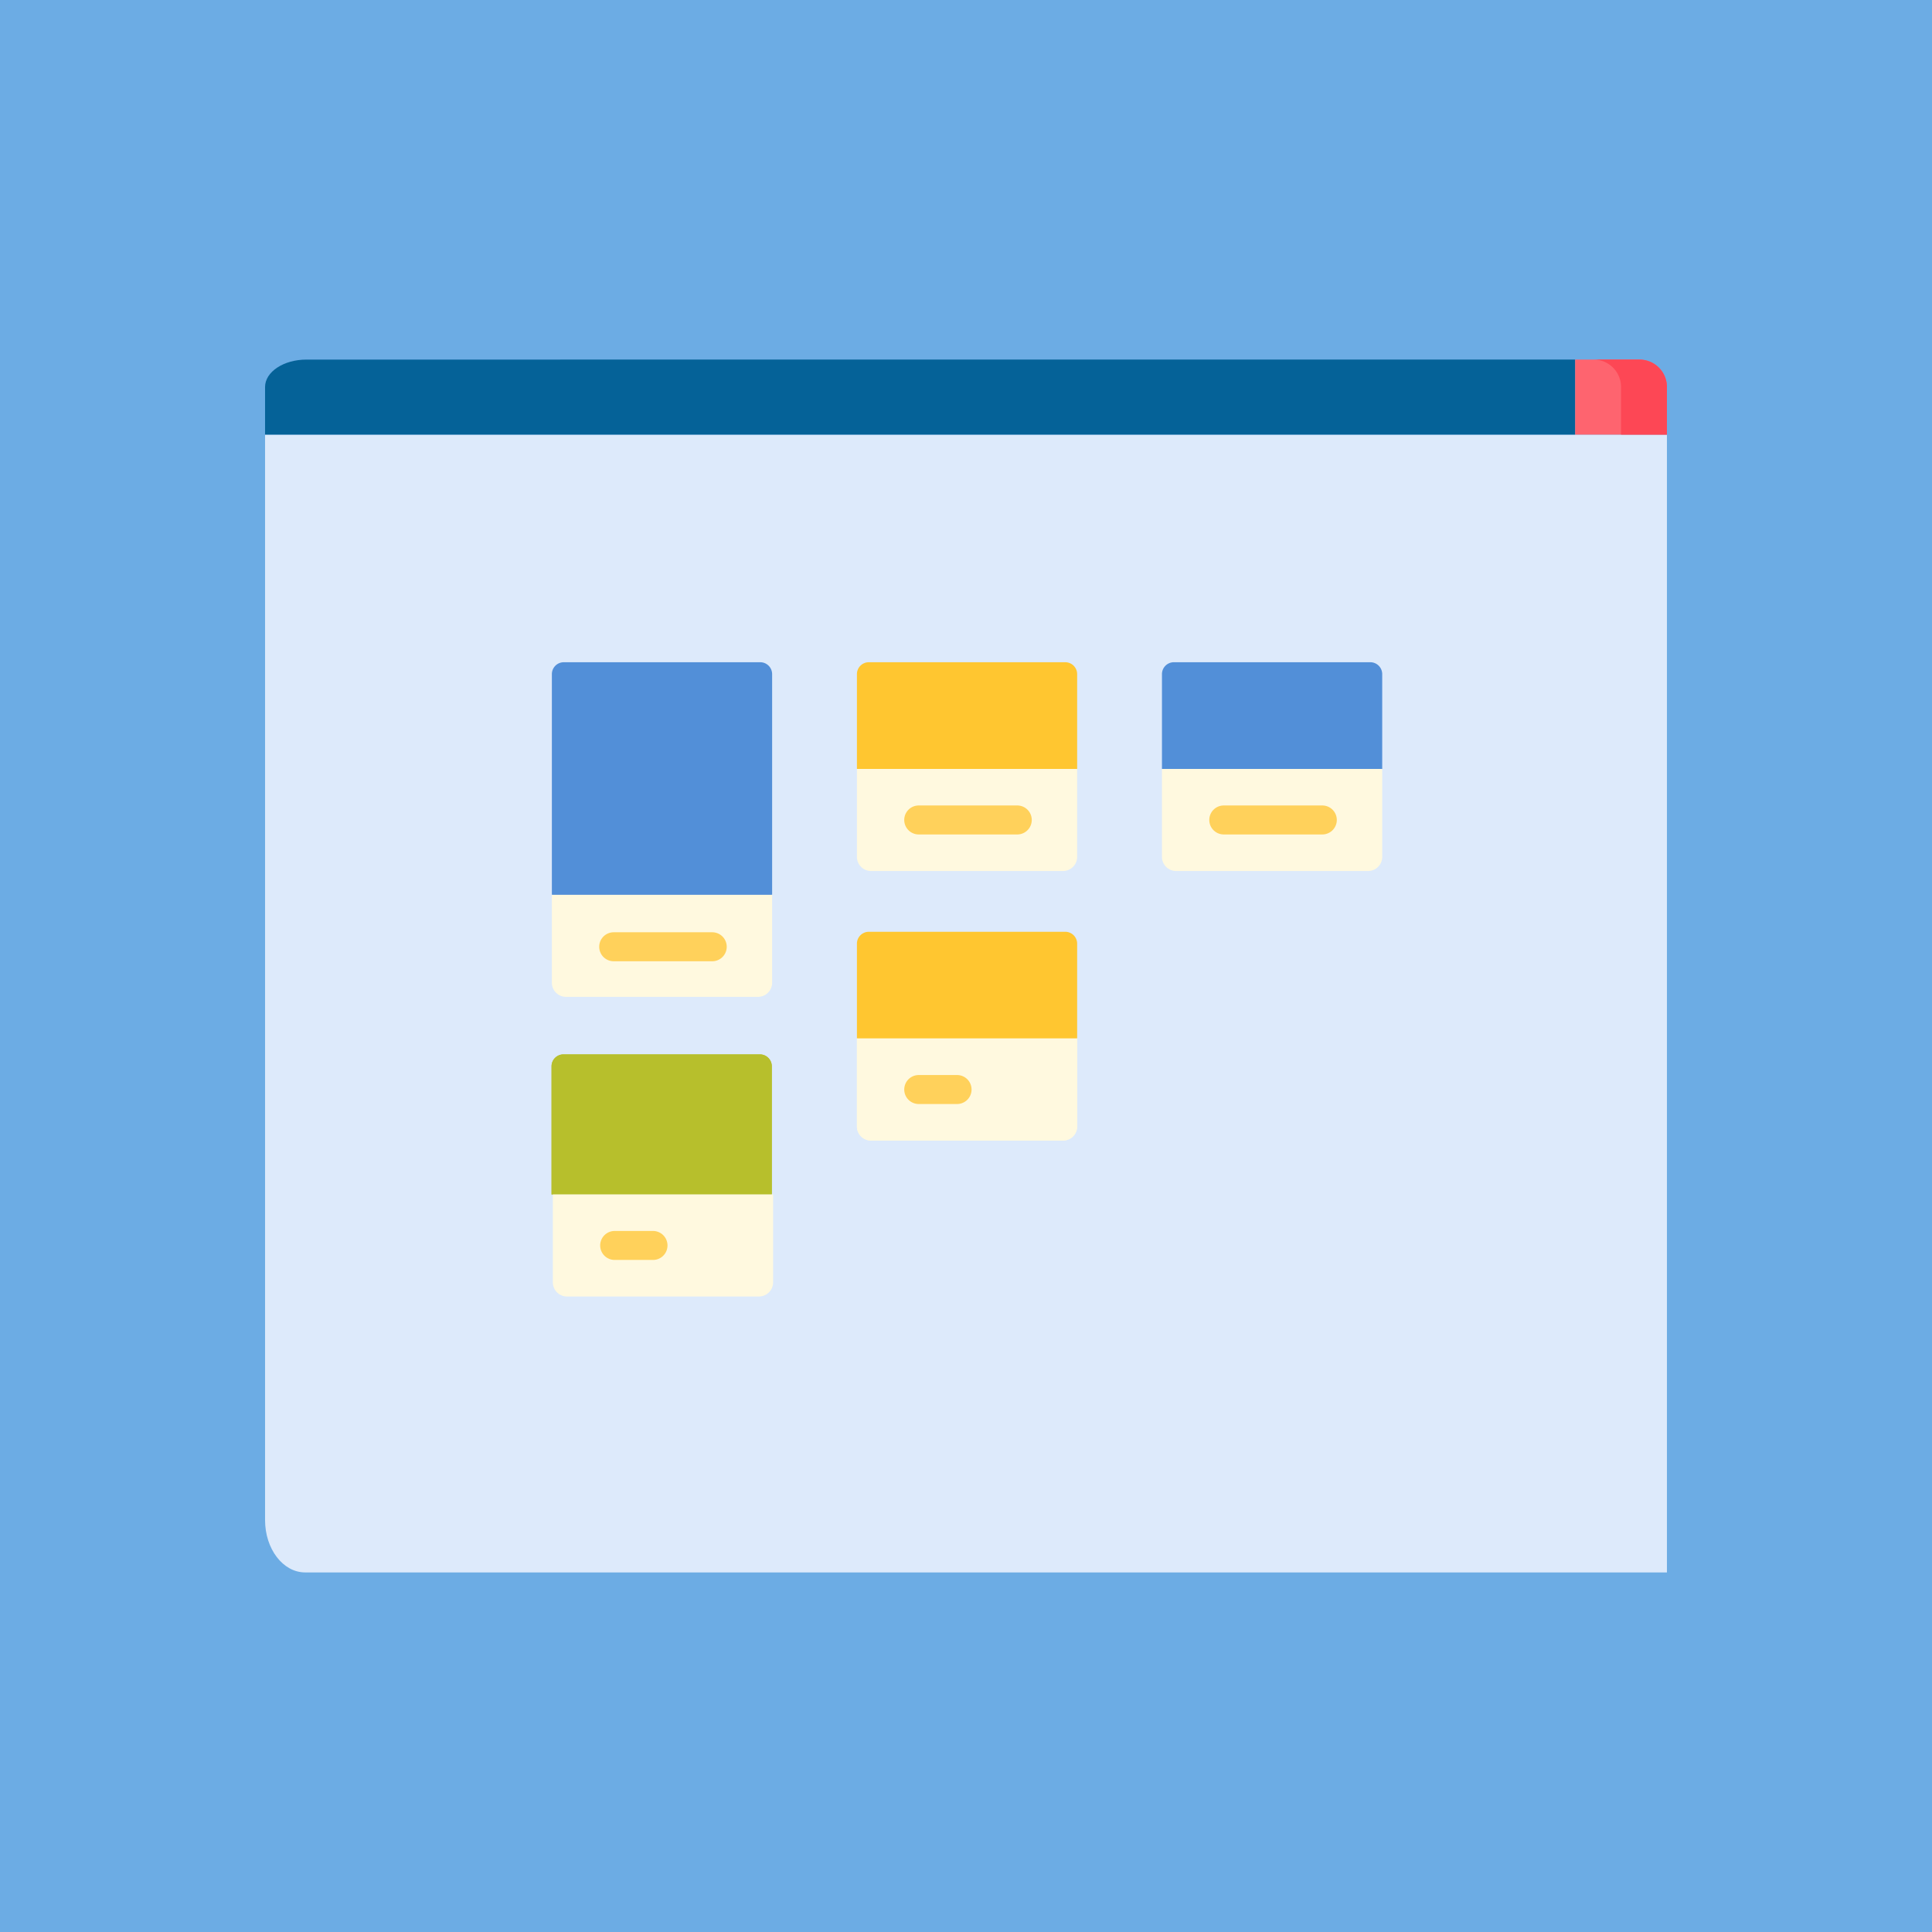 <svg xmlns="http://www.w3.org/2000/svg" xmlns:xlink="http://www.w3.org/1999/xlink" width="1000" height="1000" viewBox="0 0 1000 1000">
  <rect x="0" y="0" width="1000" height="1000" fill="#333333" stroke="none"/>
  <defs>
    <clipPath id="clip-drexel-web-app">
      <rect width="1000" height="1000"/>
    </clipPath>
  </defs>
  <g id="drexel-web-app" clip-path="url(#clip-drexel-web-app)">
    <rect width="1000" height="1000" fill="#6cace4"/>
    <g id="drexel_web_app" transform="translate(251.5 238.198)">
      <path id="Path_49" data-name="Path 49" d="M725.606,83.544V672.476H216.3l-166.434,0H20.735C9.284,672.476,0,660.342,0,645.374V83.544Z" transform="translate(-114.303 -96.792)" fill="#ddeafb"/>
      <path id="Path_51" data-name="Path 51" d="M678.106,32.57V71.4H0V46.772c0-7.844,9.593-14.2,21.425-14.2Z" transform="translate(-114.303 -84.649)" fill="#056298"/>
      <path id="Path_52" data-name="Path 52" d="M497,46.772V71.4H449.5V32.57h33.3A14.2,14.2,0,0,1,497,46.772Z" transform="translate(114.303 -84.649)" fill="#fe646f"/>
      <path id="Path_53" data-name="Path 53" d="M482.8,32.57h-23.75a14.2,14.2,0,0,1,14.2,14.2V71.4H497V46.772a14.2,14.2,0,0,0-14.2-14.2Z" transform="translate(114.303 -84.649)" fill="#fd4755"/>
      <path id="Path_54" data-name="Path 54" d="M148.15,110.73V224.94l-57.165,7.227L34.15,224.94V110.73a6.171,6.171,0,0,1,6.17-6.16H141.99a6.163,6.163,0,0,1,6.16,6.16Z" fill="#528fd8"/>
      <path id="Path_55" data-name="Path 55" d="M148.15,224.94v45.51a7.315,7.315,0,0,1-7.31,7.32H41.47a7.323,7.323,0,0,1-7.32-7.32V224.94Z" fill="#fff9df"/>
      <g id="Group_15" data-name="Group 15">
        <path id="Path_56" data-name="Path 56" d="M147.984,380.04h-114V313.719a6.165,6.165,0,0,1,6.165-6.165H141.818a6.165,6.165,0,0,1,6.165,6.165V380.04Z" fill="#b7bf2c"/>
        <path id="Path_73" data-name="Path 73" d="M147.984,380.04h-114V313.719a6.165,6.165,0,0,1,6.165-6.165H141.818a6.165,6.165,0,0,1,6.165,6.165V380.04Z" fill="#b7bf2c"/>
      </g>
      <path id="Path_57" data-name="Path 57" d="M306.03,110.73V159.8l-56.995,8.568L192.04,159.8V110.73a6.163,6.163,0,0,1,6.16-6.16H299.87a6.163,6.163,0,0,1,6.16,6.16Z" fill="#ffc630"/>
      <g id="Group_16" data-name="Group 16">
        <path id="Path_58" data-name="Path 58" d="M306.03,250.26v49.07l-54.651,5.783L192.04,299.33V250.26a6.165,6.165,0,0,1,6.16-6.17H299.87a6.165,6.165,0,0,1,6.16,6.17Z" fill="#ffc630"/>
      </g>
      <path id="Path_59" data-name="Path 59" d="M463.93,110.73V159.8l-57.064,8.568L349.93,159.8V110.73a6.165,6.165,0,0,1,6.17-6.16H457.76a6.165,6.165,0,0,1,6.17,6.16Z" fill="#528fd8"/>
      <g id="Group_17" data-name="Group 17">
        <path id="Path_60" data-name="Path 60" d="M306.03,159.8v45.51a7.315,7.315,0,0,1-7.31,7.32H199.35a7.315,7.315,0,0,1-7.31-7.32V159.8Z" fill="#fff9df"/>
        <path id="Path_61" data-name="Path 61" d="M463.93,159.8v45.51a7.324,7.324,0,0,1-7.32,7.32H357.24a7.315,7.315,0,0,1-7.31-7.32V159.8Z" fill="#fff9df"/>
        <path id="Path_62" data-name="Path 62" d="M306.03,299.33v45.51a7.306,7.306,0,0,1-7.31,7.31H199.35a7.306,7.306,0,0,1-7.31-7.31V299.33Z" fill="#fff9df"/>
        <path id="Path_71" data-name="Path 71" d="M306.03,299.33v45.51a7.306,7.306,0,0,1-7.31,7.31H199.35a7.306,7.306,0,0,1-7.31-7.31V299.33Z" fill="#fff9df"/>
        <path id="Path_72" data-name="Path 72" d="M306.03,299.33v45.51a7.306,7.306,0,0,1-7.31,7.31H199.35a7.306,7.306,0,0,1-7.31-7.31V299.33Z" transform="translate(-157.382 80.71)" fill="#fff9df"/>
      </g>
      <g id="Group_19" data-name="Group 19">
        <g id="Group_18" data-name="Group 18">
          <path id="Path_63" data-name="Path 63" d="M243.879,333.238H224.036a7.5,7.5,0,0,1,0-15h19.843a7.5,7.5,0,0,1,0,15Z" fill="#ffd15b"/>
        </g>
      </g>
      <g id="Group_24" data-name="Group 24" transform="translate(-157.382 80.71)">
        <g id="Group_18-2" data-name="Group 18">
          <path id="Path_63-2" data-name="Path 63" d="M243.879,333.238H224.036a7.5,7.5,0,0,1,0-15h19.843a7.5,7.5,0,0,1,0,15Z" fill="#ffd15b"/>
        </g>
      </g>
      <g id="Group_21" data-name="Group 21">
        <path id="Path_68" data-name="Path 68" d="M117.152,259.347h-51a7.5,7.5,0,0,1,0-15h51a7.5,7.5,0,0,1,0,15Z" fill="#ffd15b"/>
      </g>
      <g id="Group_22" data-name="Group 22">
        <path id="Path_69" data-name="Path 69" d="M275.034,193.714h-51a7.5,7.5,0,0,1,0-15h51a7.5,7.5,0,0,1,0,15Z" fill="#ffd15b"/>
      </g>
      <g id="Group_23" data-name="Group 23">
        <path id="Path_70" data-name="Path 70" d="M432.927,193.714h-51a7.5,7.5,0,0,1,0-15h51a7.5,7.5,0,1,1,0,15Z" fill="#ffd15b"/>
      </g>
    </g>
  </g>
</svg>
